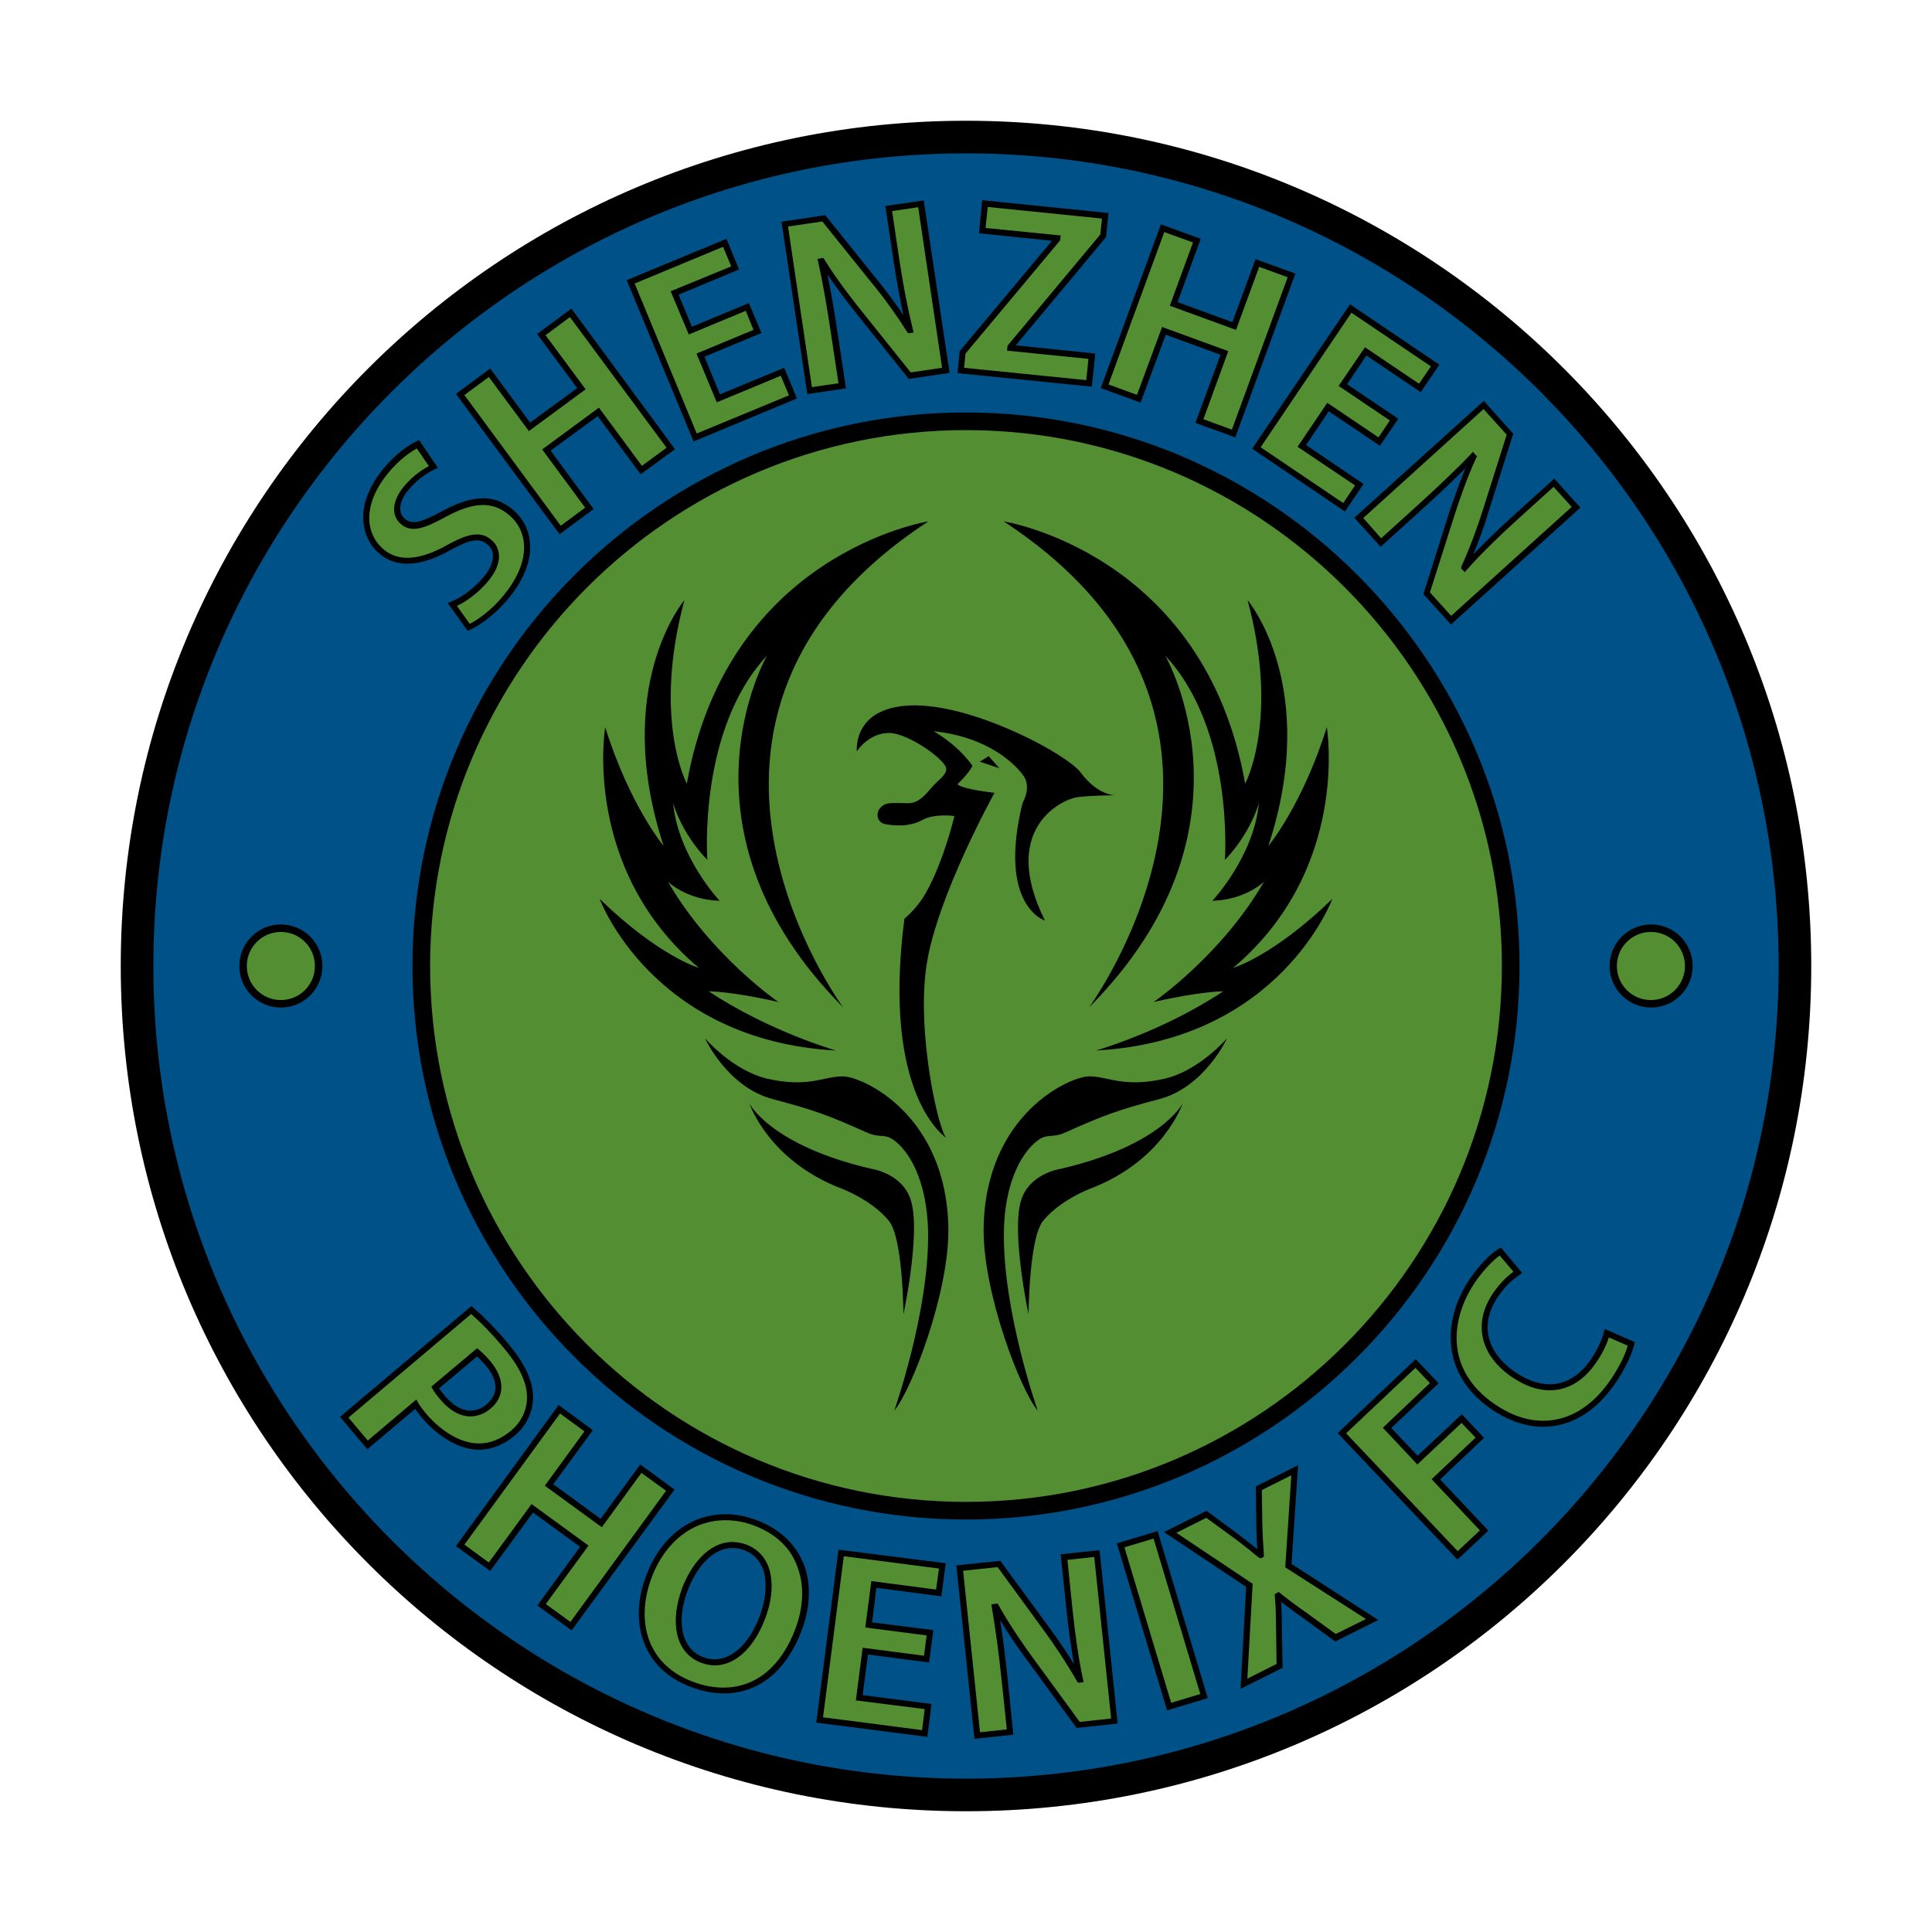 <!-- Created by @FCLOGO 2022-02-19 11:21:17 . https://fclogo.top/ -->
<!-- FOR PERSONAL USE ONLY NOT FOR COMMERCIAL USE -->
<svg version="1.1" xmlns="http://www.w3.org/2000/svg" xmlns:xlink="http://www.w3.org/1999/xlink" x="0px" y="0px"
	 viewBox="0 0 800 800" enable-background="new 0 0 800 800" xml:space="preserve">
<g>
	<path d="M750,400c0,193.3-156.7,350-350,350C206.7,750,50,593.3,50,400C50,206.7,206.7,50,400,50C593.3,50,750,206.7,750,400"/>
	<path fill="#005187" d="M400,63.5C214.5,63.5,63.5,214.5,63.5,400S214.5,736.5,400,736.5c185.5,0,336.5-150.9,336.5-336.5
		S585.5,63.5,400,63.5"/>
	<path d="M400,170.8c-126.4,0-229.2,102.8-229.2,229.2c0,126.4,102.8,229.2,229.2,229.2c126.4,0,229.2-102.8,229.2-229.2
		C629.2,273.6,526.4,170.8,400,170.8"/>
	<path fill="#538F32" d="M400,178.1c-122.3,0-221.9,99.5-221.9,221.9c0,122.3,99.5,221.9,221.9,221.9
		c122.3,0,221.9-99.5,221.9-221.9C621.9,277.7,522.3,178.1,400,178.1"/>
	<path d="M116.3,417.2c-9.5,0-17.2-7.7-17.2-17.2c0-9.5,7.7-17.2,17.2-17.2c9.5,0,17.2,7.7,17.2,17.2
		C133.5,409.5,125.8,417.2,116.3,417.2"/>
	<path fill="#538F32" d="M130.4,400c0,7.8-6.3,14.1-14.1,14.1c-7.8,0-14.1-6.3-14.1-14.1c0-7.8,6.3-14.1,14.1-14.1
		C124.1,385.9,130.4,392.2,130.4,400"/>
	<path d="M683.7,417.2c-9.5,0-17.2-7.7-17.2-17.2c0-9.5,7.7-17.2,17.2-17.2c9.5,0,17.2,7.7,17.2,17.2
		C700.9,409.5,693.2,417.2,683.7,417.2"/>
	<path fill="#538F32" d="M697.7,400c0,7.8-6.3,14.1-14.1,14.1c-7.8,0-14.1-6.3-14.1-14.1c0-7.8,6.3-14.1,14.1-14.1
		C691.4,385.9,697.7,392.2,697.7,400"/>
	<path d="M384.4,215.9c0,0-83.1,13-100,108.6c0,0-14.3-26.6-1-76c0,0-30.3,35.7-8.6,101.8c0,0-14.1-16.9-24.2-49.2
		c0,0-9.9,58.6,38.8,99.7c0,0-16.7-4.9-41.1-28.6c0,0,21.6,58.6,97.9,62.8c0,0-27.5-7.8-52.7-24.5c0,0,9-0.1,28.8,4.4
		c0,0-28-19.2-45.7-49.8c0,0,7.6,7.5,21.4,7.9c0,0-17.2-18.2-19.3-40.6c0,0,3,12,14.2,23.7c0,0-4-53.9,24.7-84.6
		c0,0-41.7,71.9,31.5,145.6C349,416.9,260.4,297.1,384.4,215.9"/>
	<path d="M291.9,429.9c0,0,11.5,13.5,26,16.8c16.9,3.8,23.1-1,31.1-1c8,0,43.1,15.7,43.7,63.1c0.3,26.3-15.1,66.6-22.4,75.3
		c0,0,14.6-41.4,14-74.3c-0.4-18.8-6.5-31.5-13.4-37.1c-4.7-3.8-6.1-1.1-12.1-3.8c-15.7-7-21.1-9.1-38.9-13.8
		C301.1,450.1,291.9,429.9,291.9,429.9"/>
	<path d="M310.3,456.9c0,0,8.7,17.4,50.6,27.1c0,0,13.4,1.9,16.5,13.8c3.7,13.8-3.3,46.4-3.3,46.4s-0.2-31.2-5.9-38.5
		c-5.1-6.4-13.9-11.3-19.9-13.6C318.1,480.5,310.3,456.9,310.3,456.9"/>
	<path d="M415.6,215.9c0,0,83.1,13,100,108.6c0,0,14.3-26.6,1-76c0,0,30.3,35.7,8.6,101.8c0,0,14.1-16.9,24.2-49.2
		c0,0,9.9,58.6-38.8,99.7c0,0,16.7-4.9,41.1-28.6c0,0-21.6,58.6-97.9,62.8c0,0,27.5-7.8,52.7-24.5c0,0-9-0.1-28.8,4.4
		c0,0,28-19.2,45.7-49.8c0,0-7.6,7.5-21.4,7.9c0,0,17.2-18.2,19.3-40.6c0,0-3,12-14.1,23.7c0,0,4-53.9-24.7-84.6
		c0,0,41.7,71.9-31.5,145.6C451,416.9,539.6,297.1,415.6,215.9"/>
	<path d="M508.1,429.9c0,0-11.5,13.5-26,16.8c-16.9,3.8-23.1-1-31.1-1c-8,0-43.1,15.7-43.7,63.1c-0.3,26.3,15.1,66.6,22.4,75.3
		c0,0-14.6-41.4-14-74.3c0.3-18.8,6.5-31.5,13.4-37.1c4.7-3.8,6.1-1.1,12.1-3.8c15.7-7,21.1-9.1,38.9-13.8
		C498.9,450.1,508.1,429.9,508.1,429.9"/>
	<path d="M489.7,456.9c0,0-8.7,17.4-50.6,27.1c0,0-13.4,1.9-16.5,13.8c-3.7,13.8,3.3,46.4,3.3,46.4s0.2-31.2,5.9-38.5
		c5.1-6.4,13.9-11.3,19.9-13.6C481.9,480.5,489.7,456.9,489.7,456.9"/>
	<path d="M354.8,311.1c0,0-2.1-19.5,25-19c25.3,0.5,62.1,20.3,67.7,27.8c7.6,10.2,15,9.4,15,9.4s-10.5,0-16.4,0.8
		c-6.5,0.9-32.3,13.2-13.4,51.1c0,0-19.7-6-9.3-48.7c0,0,3.8-6.2,0.5-11.1c-3.3-4.9-14.8-16.3-37.3-18.6c0,0,9.5,5.1,16.1,14.3
		c0,0-1.3,2.9-6.2,7.6c0,0,0.4,1.8,15.3,3.6c0,0-23.7,42.7-28.1,71.1c-4.4,28.4,5.2,70,8.3,71.9c0,0-27.1-16.9-17.5-90.9
		c0,0,5.1-4.1,8.6-10.2c5.5-9.5,9.9-23.2,12.1-32.3c0,0-8.2-1.2-13.4,1.7c-5.5,3-12,2.3-15.5,1.6c-3.4-0.8-4.2-5.4-0.5-7.8
		c1.9-1.2,5.2-0.9,10.1-0.8c5.7,0.1,8.5-5.6,12.2-8.9c4-3.5,3.6-4.6,3.7-5.2c0.7-3-15-14.8-23.6-15
		C359.6,303.5,354.8,311.1,354.8,311.1"/>
	<polygon points="405.7,315.4 409.4,313.1 413.8,318.1 	"/>
	<path d="M157.4,229.5c6.9,5.7,16.8,5.2,29.1-1.7c8.2-4.5,11.9-5.2,15.3-2.4c1.7,1.4,2.5,3.3,2.3,5.5c-0.2,2.4-1.5,5.3-3.9,8.1
		c-3.6,4.3-8.8,8.3-13.3,10.1l-1.5,0.6l8.2,11.5l0.9-0.4c3.9-1.6,10.6-6.4,15.8-12.7c5.8-6.9,9-14.1,9.2-20.8
		c0.2-6.5-2.3-12.2-7.3-16.4c-7.5-6.3-16.4-6.1-28.8,0.6c-5.6,3-9.4,4.7-12.1,4.7c-1.4,0-2.5-0.4-3.7-1.4c-1.3-1.1-1.9-2.7-1.9-4.5
		c0.1-2.3,1.3-4.9,3.5-7.5c3.1-3.7,6.7-6.5,10.8-8.5l1.3-0.6l-7.8-11.5l-1,0.5c-2.7,1.3-8.1,4.6-13.6,11.2
		c-5.4,6.5-8.3,13.3-8.5,19.7C150.3,220.1,152.7,225.7,157.4,229.5z"/>
	<polygon points="245.8,210.8 228,186.6 247.5,172.3 265.3,196.4 279.5,186 236.6,127.8 222.4,138.3 239,160.7 219.5,175 203,152.6 
		188.8,163.1 231.7,221.2 	"/>
	<polygon points="330,165 324.7,152.3 298.1,163.3 291.7,147.7 315.3,137.9 310.1,125.5 286.5,135.3 281,122 306,111.6 300.8,98.9 
		259.5,116 287.2,182.8 	"/>
	<path d="M366.6,85.3l3.3,22c1.3,8.7,2.7,16.3,4.2,23.2c-3.6-5.3-7.6-10.7-11.4-15.3l-21-26.1l-18.1,2.7l10.7,71.4l16-2.4l-3.4-22.4
		c-1.4-9.5-2.8-17.6-4.3-24.8c4.6,6.8,9.5,13.1,12.4,16.7l21.3,26.6l16.9-2.5l-10.7-71.4L366.6,85.3z"/>
	<polygon points="453.5,146.4 420.6,143 457.8,98.4 458,98.1 459,88.2 406.7,82.9 405.4,96.6 435.6,99.7 397.4,145.4 396.5,154.5 
		452.1,160.1 	"/>
	<polygon points="472.3,166.7 482.7,138.6 505.4,146.9 495,175.1 511.5,181.1 536.4,113.3 519.9,107.3 510.3,133.4 487.6,125.1 
		497.2,98.9 480.7,92.9 455.8,160.7 	"/>
	<polygon points="556.9,211.8 564.6,200.4 540.8,184.3 550.2,170.3 571.4,184.6 579,173.4 557.8,159.1 565.8,147.2 588.3,162.4 
		596,151 559,126 518.5,185.8 	"/>
	<path d="M571.7,226.4l16.8-15.2c7.2-6.5,13.1-12.1,18.3-17.3c-3.1,7.6-5.7,15.2-7.1,19.5L589.4,246l11.4,12.6l53.6-48.4l-10.8-12
		l-16.5,14.9c-6.5,5.9-12.1,11.3-17,16.4c2.4-5.9,4.7-12.3,6.4-18l10.1-31.9L614.4,166l-53.6,48.4L571.7,226.4z"/>
	<path d="M213.2,594.4c5.1-4.3,7.8-10.5,7.5-16.8c-0.3-6.4-3.7-13.4-10.4-21.4c-4.9-5.8-9.9-10.9-14.3-14.7l-0.8-0.7l-54.4,45.9
		l11.3,13.4l19.8-16.7c0.7,1,1.5,2.1,2.6,3.4c3.4,4.1,12.6,13.5,24.1,13.5C203.7,600.2,208.7,598.2,213.2,594.4z M181.8,574.9
		l15.7-13.2c0.9,0.8,2.2,2,3.7,3.8c3,3.5,7,10.3,0.3,16c-2.1,1.8-4.3,2.6-6.7,2.6c-3.6,0-7.2-2.1-10.5-6
		C183.2,576.8,182.4,575.8,181.8,574.9z"/>
	<polygon points="265.1,606.4 248.7,628.9 229.1,614.6 245.5,592.2 231.3,581.8 188.8,640.2 203,650.5 220.7,626.3 240.2,640.5 
		222.5,664.8 236.7,675.1 279.3,616.8 	"/>
	<path d="M313.4,629.5c-4.4-1.7-8.8-2.5-13-2.5c-14.5,0-26.7,9.4-32.7,25.1c-3.8,9.8-4.2,19.4-1.2,27.6c3.1,8.7,9.9,15.2,19.5,18.8
		c4.7,1.8,9.3,2.7,13.8,2.7c14.3,0,25.7-9.2,32.1-25.9c3.5-9.2,4-18.7,1.3-26.6C330,639.9,323.2,633.2,313.4,629.5z M314.5,669.4
		c-5.1,13.5-14.3,20.2-23.3,16.8c-4.5-1.7-7.4-5.3-8.5-10.5c-1-4.9-0.3-11.1,2.1-17.3c3.2-8.4,9.7-17.4,18.5-17.4
		c1.6,0,3.3,0.3,4.9,0.9c4.6,1.8,7.5,5.4,8.5,10.7C317.5,657.4,316.8,663.4,314.5,669.4z"/>
	<polygon points="338,713.3 384,719.2 385.7,705.6 357.2,701.9 359.4,685.1 384.7,688.4 386.5,675 361.1,671.8 362.9,657.5 
		389.8,661 391.6,647.3 347.2,641.7 	"/>
	<path d="M439.2,643.6l2.3,22.1c0.9,8.7,2,16.4,3.2,23.4c-3.3-5.4-7.1-11-10.7-15.8l-19.8-27l-18.2,1.9l7.5,71.8l16.1-1.7l-2.3-22.5
		c-1-9.6-2-17.7-3.2-25c4.2,7,8.9,13.6,11.6,17.2l20.1,27.5l17-1.8l-7.5-71.8L439.2,643.6z"/>
	<rect x="472.6" y="634.4" transform="matrix(0.958 -0.288 0.288 0.958 -172.991 167.409)" width="17.6" height="72.2"/>
	<path d="M537.5,606.7l-17.5,8.8l0.2,15.9c0.1,3.6,0.2,6.6,0.4,10.1c-0.4-0.3-0.7-0.6-1.1-0.9c-2.3-1.8-4.4-3.5-6.9-5.4l-13-9.6
		l-17.6,8.8l34,22.7l-2.3,42.2l17.4-8.7l-0.3-15.7c0-4.6-0.1-8.1-0.3-11.6c3.2,2.5,6.1,4.6,9.5,7l12.9,9.4l17.8-8.9l-35.9-23.2
		L537.5,606.7z"/>
	<polygon points="614.5,595.4 605.3,585.6 587,602.8 576.1,591.3 595.7,572.8 586.2,562.8 553.9,593.4 603.5,645.8 616.3,633.8 
		596.3,612.6 	"/>
	<path d="M664.4,550.3l-0.3,1.5c-0.8,3.1-2.9,7.6-5.4,11.2c-4.6,6.7-10.5,10.2-17,10.2c-4.6,0-9.4-1.7-14.4-5.1
		c-12.1-8.4-14.7-20.1-6.8-31.5c2.5-3.6,5.3-6.4,8.7-8.7l1.1-0.8l-8.8-10.5l-0.9,0.5c-2.7,1.5-7.1,5.5-11.8,12.2
		c-11.2,16.3-12.9,39.3,8.7,54.2c6.9,4.7,14.3,7.3,21.4,7.3c11.5,0,21.8-6.2,29.9-17.9c4.8-7,7.2-13.1,7.9-16.2l0.2-1L664.4,550.3z"
		/>
	<path fill="#538F32" d="M159,227.6c6.1,5.1,15,4.4,26.3-2c5.5-3,9.1-4.3,12.2-4.3c2.2,0,4.2,0.7,5.9,2.2c2.3,1.9,3.4,4.6,3.2,7.6
		c-0.2,3-1.7,6.2-4.5,9.6c-3.5,4.2-8.4,8.1-12.9,10.2l5.3,7.4c3.7-1.8,9.4-6.1,13.9-11.6c5.4-6.5,8.4-13.2,8.6-19.3
		c0.2-5.7-2-10.7-6.4-14.3c-6.7-5.6-14.6-5.3-26,0.9c-6.1,3.3-10,5-13.3,5c-1.9,0-3.7-0.6-5.3-2c-1.9-1.6-2.9-3.9-2.8-6.5
		c0.1-2.8,1.5-6,4-9c3-3.6,6.4-6.4,10.4-8.5l-5-7.3c-2.7,1.5-7.2,4.5-11.8,10.1c-5,6-7.7,12.3-7.9,18.2
		C152.8,219.5,154.9,224.2,159,227.6z"/>
	<polygon fill="#538F32" points="242.3,210.2 224.5,186.1 248,168.8 265.8,192.9 276,185.4 236,131.3 225.9,138.8 242.5,161.2 
		219,178.5 202.4,156.1 192.3,163.6 232.2,217.7 	"/>
	<polygon fill="#538F32" points="326.7,163.7 323.3,155.6 296.8,166.6 288.4,146.4 312,136.6 308.8,128.7 285.2,138.5 277.7,120.6 
		302.8,110.3 299.4,102.2 262.8,117.4 288.5,179.5 	"/>
	<path fill="#538F32" d="M369.4,87.4l2.9,19.5c1.7,11.4,3.6,21.1,5.7,29.5l0.3,1.3l-2.2,0.3l-0.6-0.7c-4.2-6.7-9.7-14.4-14.9-20.6
		l-20.1-25l-14.2,2.1l9.9,66.5l11-1.6l-3-19.9c-1.8-12.1-3.5-21.7-5.4-30.3l-0.3-1.3l2.5-0.4l0.4,0.7c5.2,8.4,11.8,16.9,15.3,21.2
		l20.4,25.5l13-1.9l-9.9-66.5L369.4,87.4z"/>
	<polygon fill="#538F32" points="417.2,143.2 417.4,142.9 455.6,97.1 456.3,90.5 409,85.7 408.1,94.4 439.2,97.5 439,99.5 
		399.8,146.4 399.2,152.3 449.8,157.4 450.7,148.6 417,145.2 	"/>
	<polygon fill="#538F32" points="470.8,163.5 481.2,135.4 508.6,145.4 498.3,173.6 510.1,177.9 533.2,114.8 521.4,110.5 
		511.8,136.6 484.4,126.6 494,100.4 482.1,96.1 459,159.2 	"/>
	<polygon fill="#538F32" points="556.2,208.3 561.1,201 537.3,185 549.6,166.8 570.8,181.1 575.5,174.1 554.3,159.8 565.2,143.8 
		587.6,158.9 592.5,151.7 559.6,129.5 522,185.2 	"/>
	<path fill="#538F32" d="M571.9,222.9l14.9-13.5c9-8.2,16.1-14.9,22.2-21.3l0.9-1l1.7,1.9l-0.4,0.7c-4.1,8.9-7.5,19.2-9.2,24.5
		l-9.9,31.1l8.8,9.7l49.9-45.1l-7.5-8.3l-14.6,13.2c-8.6,7.8-15.6,14.7-21.3,21.1l-0.9,1l-1.5-1.6l0.2-0.9c3.3-7.2,6.6-16.1,9-23.8
		l9.7-30.6l-9.6-10.6l-49.8,45.1L571.9,222.9z"/>
	<path fill="#538F32" d="M218.2,577.7c-0.3-5.9-3.5-12.4-9.9-19.9c-4.5-5.4-9.1-10.1-13.2-13.7l-50.8,42.9l8,9.5l20.1-17l0.7,1.3
		c0.7,1.2,1.7,2.5,3.1,4.3c3.2,3.8,11.8,12.6,22.2,12.6c4.6,0,9-1.8,13.1-5.2C216.1,588.7,218.5,583.3,218.2,577.7z M203.1,583.3
		c-2.5,2.1-5.4,3.2-8.3,3.2c-4.3,0-8.6-2.4-12.4-6.9c-1.6-1.9-2.6-3.2-3.3-4.5l-0.5-0.9l18.9-15.9l0.8,0.6c1,0.8,2.7,2.3,4.8,4.8
		C209.1,571,209.1,578.3,203.1,583.3z"/>
	<polygon fill="#538F32" points="265.6,609.9 249.2,632.4 225.6,615.2 242,592.7 231.9,585.3 192.3,639.6 202.4,647 220.1,622.8 
		243.7,640 226,664.2 236.2,671.6 275.8,617.3 	"/>
	<path fill="#538F32" d="M312.5,631.8c-4.1-1.6-8.2-2.3-12.2-2.3c-13.4,0-24.7,8.8-30.4,23.5c-3.5,9.3-3.9,18.2-1.2,25.9
		c2.9,8,9.1,14,18,17.4c4.4,1.7,8.7,2.5,12.9,2.5c13.2,0,23.8-8.6,29.7-24.2c3.3-8.7,3.8-17.5,1.2-24.9
		C327.9,641.4,321.6,635.3,312.5,631.8z M316.8,670.3c-4.6,12.1-12.4,19.3-20.8,19.3c-1.9,0-3.8-0.4-5.7-1.1c-5.3-2-8.8-6.3-10-12.3
		c-1.1-5.4-0.3-12,2.2-18.7c3.5-9.2,10.8-19,20.8-19c1.9,0,3.9,0.4,5.8,1.1c5.4,2.1,8.9,6.4,10,12.5
		C320.1,657.4,319.3,663.8,316.8,670.3z"/>
	<polygon fill="#538F32" points="381.8,716.4 382.9,707.7 354.4,704.1 357.2,682.3 382.6,685.6 383.7,677.2 358.3,673.9 
		360.8,654.7 387.6,658.2 388.8,649.5 349.4,644.4 340.8,711.1 	"/>
	<path fill="#538F32" d="M442,645.9l2,19.6c1.2,11.5,2.6,21.2,4.4,29.7l0.3,1.4l-2.2,0.2l-0.6-0.7c-3.9-6.9-9.1-14.8-13.9-21.3
		l-18.9-25.9l-14.3,1.5l7,66.9l11.1-1.2l-2.1-20c-1.3-12.1-2.6-21.8-4.1-30.5l-0.2-1.3l2.6-0.3l0.4,0.7c4.8,8.6,11,17.4,14.3,21.9
		l19.3,26.4l13-1.4l-7-66.9L442,645.9z"/>
	
		<rect x="475.1" y="636.9" transform="matrix(0.958 -0.288 0.288 0.958 -172.977 167.391)" fill="#538F32" width="12.6" height="67.2"/>
	<path fill="#538F32" d="M534.7,610.9l-12.2,6.1l0.2,14.3c0.1,4.2,0.3,7.4,0.6,11.8l0.1,1.5l-1.4,0.7l-0.8-0.4
		c-1.1-0.8-2.1-1.7-3.1-2.5c-2.2-1.8-4.4-3.5-6.8-5.3l-11.8-8.6l-12.4,6.2l31.6,21.1l-2.2,39.3l12.1-6.1l-0.2-14.1
		c-0.1-5.6-0.1-9.6-0.5-13.9l-0.1-0.9l1.7-0.9l0.6,0.5c4,3.2,7.3,5.6,11.3,8.4l11.7,8.5l12.5-6.2L532.2,649L534.7,610.9z"/>
	<polygon fill="#538F32" points="611,595.3 605.2,589.2 586.9,606.4 572.6,591.2 592.1,572.7 586.1,566.4 557.4,593.5 603.6,642.3 
		612.8,633.7 592.8,612.5 	"/>
	<path fill="#538F32" d="M641.7,575.7c-5.1,0-10.4-1.9-15.8-5.6c-13.2-9.1-16.1-22.5-7.4-35c2.4-3.4,5-6.2,8.2-8.5l-5.7-6.7
		c-2.4,1.7-6.2,5.3-10.1,10.9c-9.7,14.1-13.5,35.9,8.1,50.7c6.6,4.5,13.3,6.8,20,6.8c10.6,0,20.2-5.8,27.8-16.8
		c4.1-6,6.4-11.2,7.2-14.3l-7.8-3.4c-1,3.2-3,7.2-5.4,10.6C655.7,571.8,649.1,575.7,641.7,575.7z"/>
</g>
<g>
</g>
<g>
</g>
<g>
</g>
<g>
</g>
<g>
</g>
<g>
</g>
<g>
</g>
<g>
</g>
<g>
</g>
<g>
</g>
<g>
</g>
</svg>
